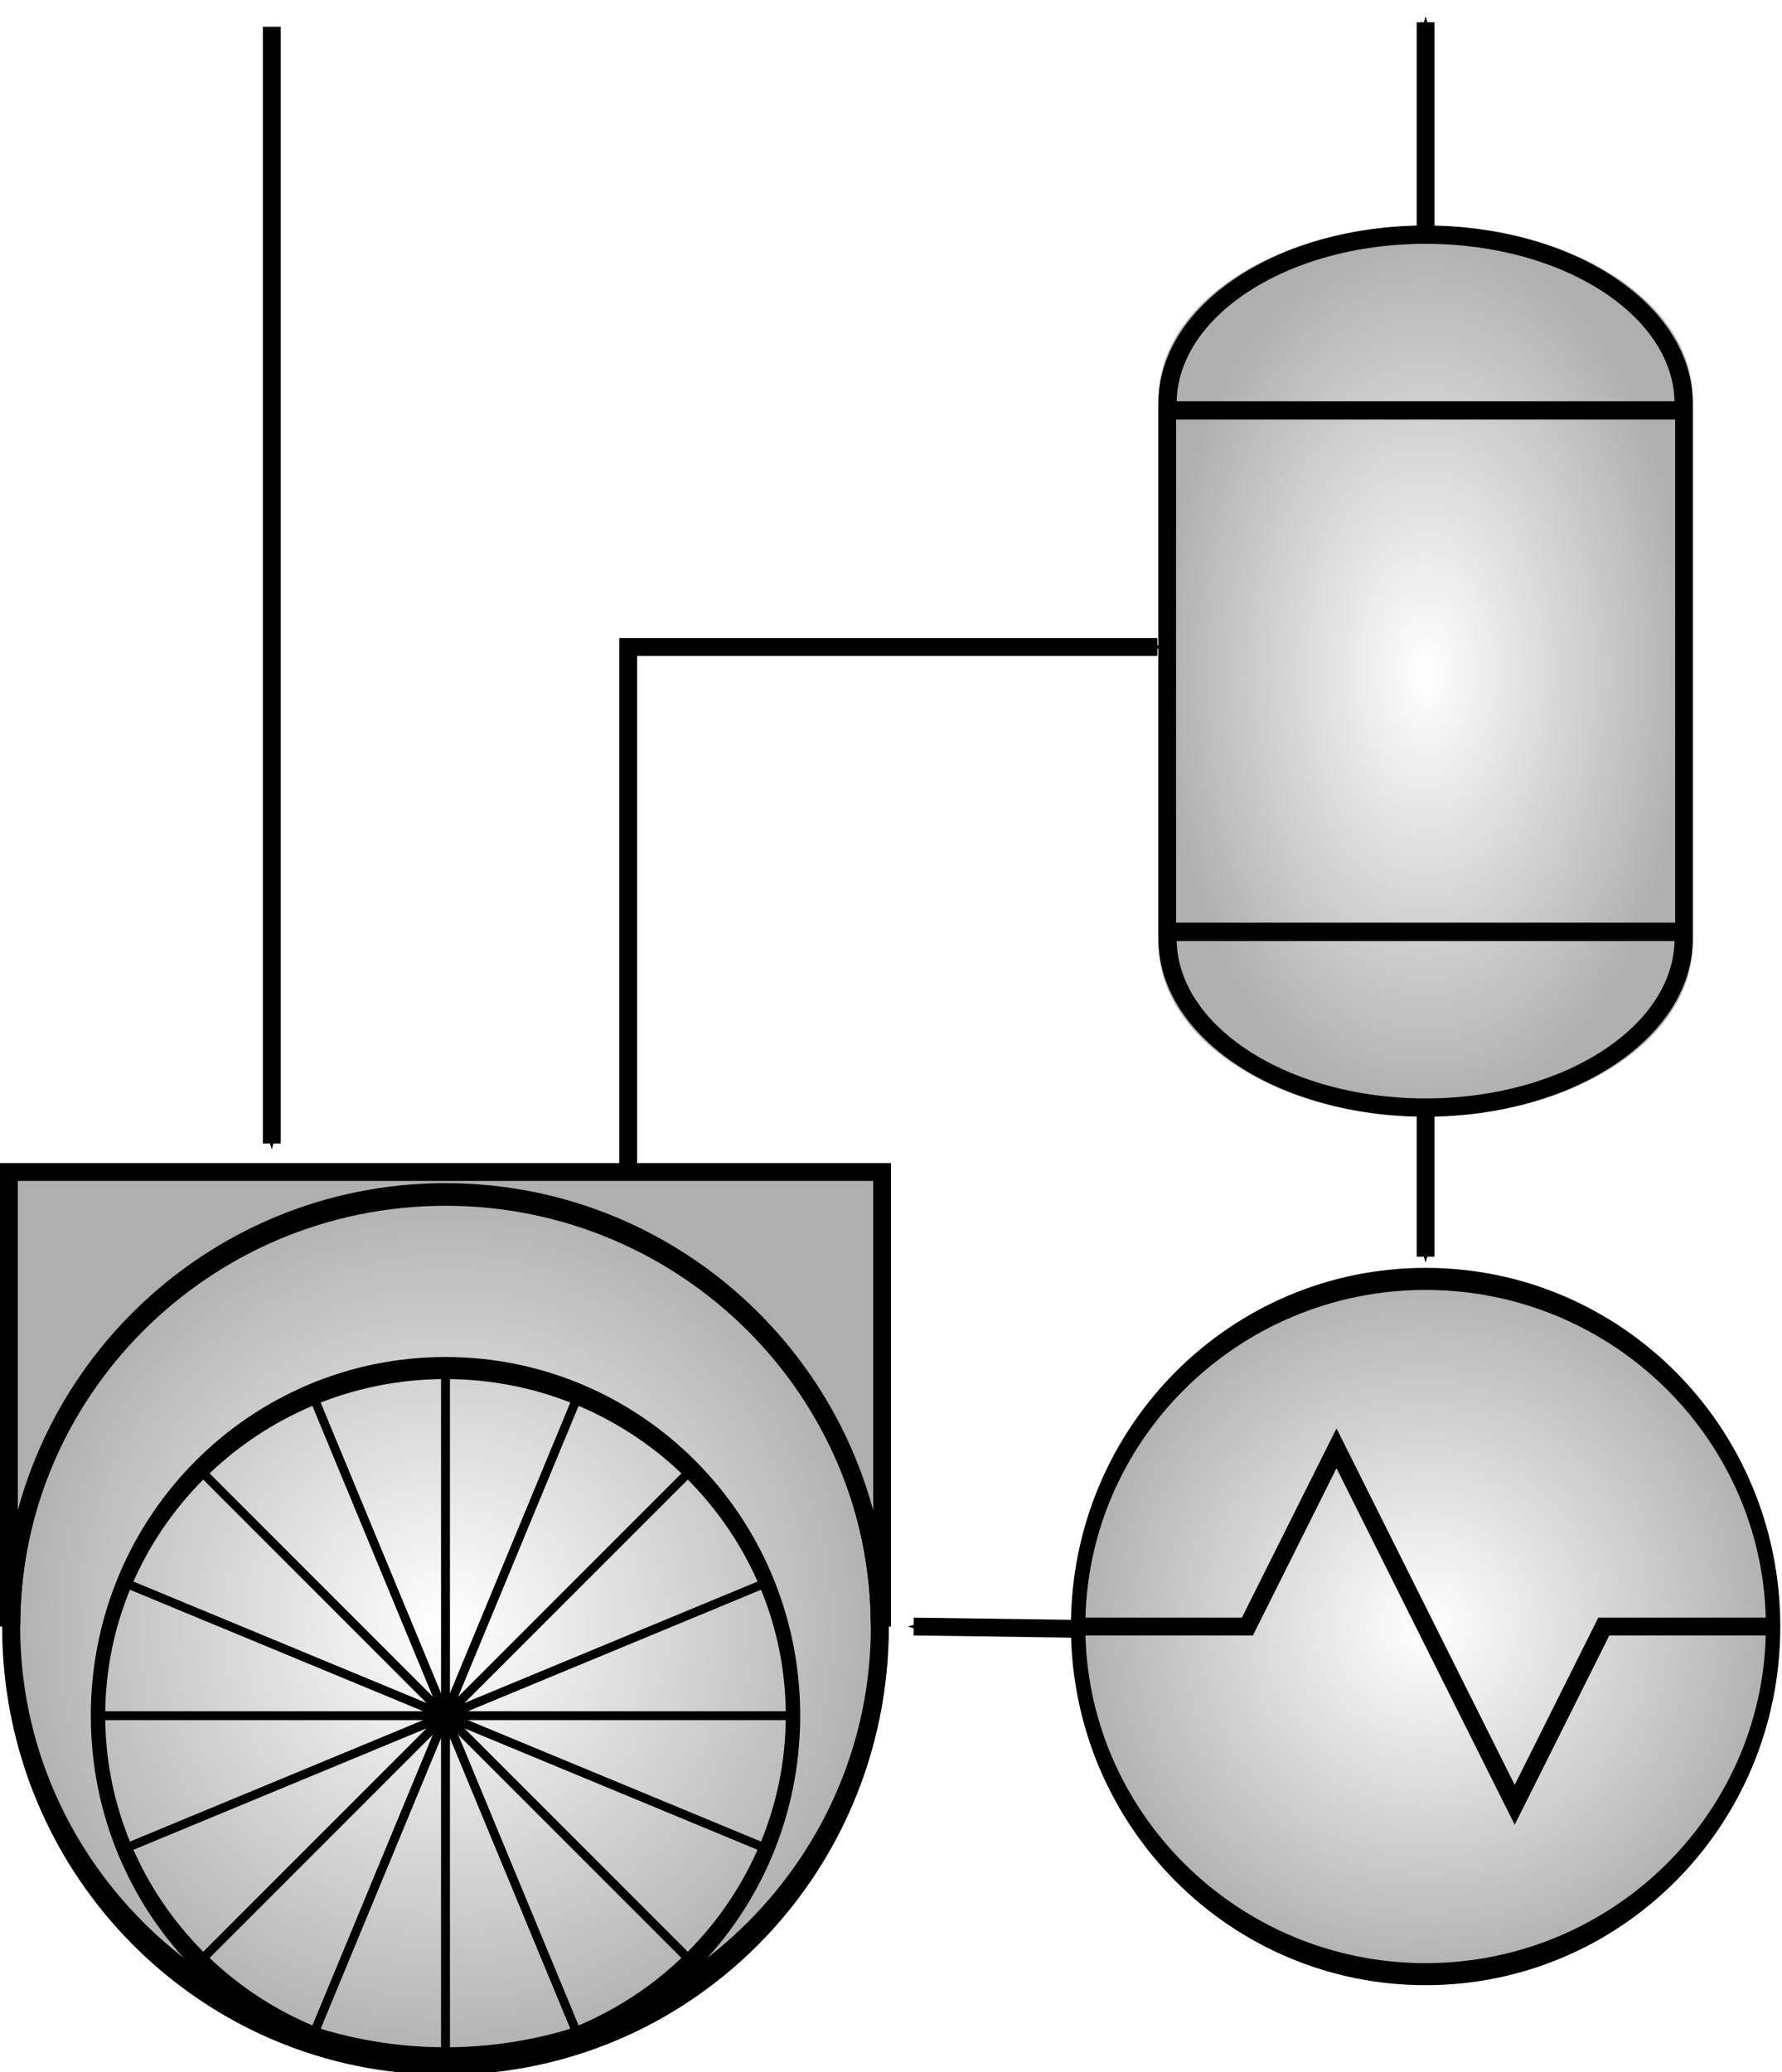 <?xml version="1.0" encoding="UTF-8" standalone="no"?>
<!-- Created with Inkscape (http://www.inkscape.org/) -->

<svg
   xmlns:dc="http://purl.org/dc/elements/1.1/"
   xmlns:cc="http://creativecommons.org/ns#"
   xmlns:rdf="http://www.w3.org/1999/02/22-rdf-syntax-ns#"
   xmlns:svg="http://www.w3.org/2000/svg"
   xmlns="http://www.w3.org/2000/svg"
   xmlns:xlink="http://www.w3.org/1999/xlink"
   xmlns:sodipodi="http://sodipodi.sourceforge.net/DTD/sodipodi-0.dtd"
   xmlns:inkscape="http://www.inkscape.org/namespaces/inkscape"
   width="200"
   height="232.5"
   id="svg2"
   version="1.1"
   inkscape:version="0.48.5 r10040"
   sodipodi:docname="LiquidRingVacuumPump.svg">
  <defs
     id="defs4">
    <marker
       inkscape:stockid="Arrow1Mstart"
       orient="auto"
       refY="0.0"
       refX="0.0"
       id="Arrow1Mstart"
       style="overflow:visible">
      <path
         id="path7115"
         d="M 0.0,0.0 L 5.0,-5.0 L -12.5,0.0 L 5.0,5.0 L 0.0,0.0 z "
         style="fill-rule:evenodd;stroke:#000000;stroke-width:1.0pt;marker-start:none"
         transform="scale(0.4) translate(10,0)" />
    </marker>
    <marker
       inkscape:stockid="Arrow1Send"
       orient="auto"
       refY="0"
       refX="0"
       id="Arrow1Send"
       style="overflow:visible">
      <path
         id="path7124"
         d="M 0,0 5,-5 -12.5,0 5,5 0,0 z"
         style="fill-rule:evenodd;stroke:#000000;stroke-width:1pt;marker-start:none"
         transform="matrix(-0.2,0,0,-0.2,-1.2,0)"
         inkscape:connector-curvature="0" />
    </marker>
    <marker
       inkscape:stockid="Arrow2Lend"
       orient="auto"
       refY="0"
       refX="0"
       id="Arrow2Lend"
       style="overflow:visible">
      <path
         id="path7130"
         style="font-size:12px;fill-rule:evenodd;stroke-width:0.625;stroke-linejoin:round"
         d="M 8.719,4.034 -2.207,0.016 8.719,-4.002 c -1.745,2.372 -1.735,5.617 -6e-7,8.035 z"
         transform="matrix(-1.1,0,0,-1.1,-1.1,0)"
         inkscape:connector-curvature="0" />
    </marker>
    <marker
       inkscape:stockid="Arrow1Mend"
       orient="auto"
       refY="0"
       refX="0"
       id="Arrow1Mend"
       style="overflow:visible">
      <path
         id="path7118"
         d="M 0,0 5,-5 -12.5,0 5,5 0,0 z"
         style="fill-rule:evenodd;stroke:#000000;stroke-width:1pt;marker-start:none"
         transform="matrix(-0.4,0,0,-0.4,-4,0)"
         inkscape:connector-curvature="0" />
    </marker>
    <marker
       inkscape:stockid="Arrow1Lend"
       orient="auto"
       refY="0"
       refX="0"
       id="Arrow1Lend"
       style="overflow:visible">
      <path
         id="path7112"
         d="M 0,0 5,-5 -12.5,0 5,5 0,0 z"
         style="fill-rule:evenodd;stroke:#000000;stroke-width:1pt;marker-start:none"
         transform="matrix(-0.8,0,0,-0.8,-10,0)"
         inkscape:connector-curvature="0" />
    </marker>
    <linearGradient
       id="linearGradient3755">
      <stop
         style="stop-color:#000000;stop-opacity:0;"
         offset="0"
         id="stop3757" />
      <stop
         id="stop5918"
         offset="0.704"
         style="stop-color:#000000;stop-opacity:0.039;" />
      <stop
         style="stop-color:#000000;stop-opacity:0.216;"
         offset="1"
         id="stop3759" />
    </linearGradient>
    <radialGradient
       inkscape:collect="always"
       xlink:href="#linearGradient3755-8"
       id="radialGradient6526"
       cx="-57.75"
       cy="-13.75"
       fx="-57.75"
       fy="-13.75"
       r="38.277"
       gradientTransform="matrix(1,0,0,0.66,0,-4.67)"
       gradientUnits="userSpaceOnUse" />
    <radialGradient
       gradientUnits="userSpaceOnUse"
       gradientTransform="matrix(1.034,0,0,1.724,0.034,-743.089)"
       r="29"
       fy="1025.098"
       fx="28"
       cy="1025.098"
       cx="28"
       id="radialGradient5916"
       xlink:href="#linearGradient3755-8"
       inkscape:collect="always" />
    <radialGradient
       gradientUnits="userSpaceOnUse"
       gradientTransform="matrix(1,0,0,1.689,66.656,935.92)"
       r="29"
       fy="52.812"
       fx="-38.656"
       cy="52.812"
       cx="-38.656"
       id="radialGradient4467"
       xlink:href="#linearGradient3755-8"
       inkscape:collect="always" />
    <linearGradient
       id="linearGradient3755-8">
      <stop
         id="stop3757-1"
         offset="0"
         style="stop-color:#ffffff;stop-opacity:1;" />
      <stop
         id="stop3759-0"
         offset="1"
         style="stop-color:#afafaf;stop-opacity:1;" />
    </linearGradient>
    <radialGradient
       inkscape:collect="always"
       xlink:href="#linearGradient3755-8"
       id="radialGradient6548"
       gradientUnits="userSpaceOnUse"
       gradientTransform="matrix(1,0,0,0.66,0,-4.67)"
       cx="-57.75"
       cy="-13.75"
       fx="-57.75"
       fy="-13.75"
       r="38.277" />
  </defs>
  <sodipodi:namedview
     id="base"
     pagecolor="#ffffff"
     bordercolor="#666666"
     borderopacity="1.0"
     inkscape:pageopacity="0.0"
     inkscape:pageshadow="2"
     inkscape:zoom="2"
     inkscape:cx="0.75551984"
     inkscape:cy="103.35092"
     inkscape:document-units="px"
     inkscape:current-layer="layer1"
     showgrid="true"
     inkscape:window-width="1440"
     inkscape:window-height="853"
     inkscape:window-x="-3"
     inkscape:window-y="-3"
     inkscape:window-maximized="1"
     fit-margin-top="0"
     fit-margin-left="0"
     fit-margin-right="0"
     fit-margin-bottom="0"
     inkscape:snap-global="false"
     showguides="true"
     inkscape:guide-bbox="true">
    <inkscape:grid
       type="xygrid"
       id="grid3850"
       empspacing="5"
       visible="true"
       enabled="true"
       snapvisiblegridlinesonly="true"
       originx="0px"
       originy="0px"
       spacingx="10px"
       spacingy="10px" />
  </sodipodi:namedview>
  <g
     inkscape:label="Livello 1"
     inkscape:groupmode="layer"
     id="layer1"
     transform="translate(140.993,-831.574)">
    <path
       transform="matrix(1.3,0,0,1.99,-15.918,1041.434)"
       d="m -20.25,-13.75 c 0,13.531 -16.789,24.5 -37.5,24.5 -20.711,0 -37.5,-10.969 -37.5,-24.5 0,-13.531 16.789,-24.5 37.5,-24.5 20.711,0 37.5,10.969 37.5,24.5 z"
       sodipodi:ry="24.5"
       sodipodi:rx="37.5"
       sodipodi:cy="-13.750229"
       sodipodi:cx="-57.75"
       id="path6546"
       style="fill:url(#radialGradient6548);fill-opacity:1.0;stroke:#000000;stroke-width:1.555;stroke-miterlimit:4;stroke-opacity:1;stroke-dasharray:none"
       sodipodi:type="arc" />
    <path
       transform="matrix(1.04,0,0,1.592,-30.933,1045.962)"
       d="m -20.25,-13.75 c 0,13.531 -16.789,24.5 -37.5,24.5 -20.711,0 -37.5,-10.969 -37.5,-24.5 0,-13.531 16.789,-24.5 37.5,-24.5 20.711,0 37.5,10.969 37.5,24.5 z"
       sodipodi:ry="24.5"
       sodipodi:rx="37.5"
       sodipodi:cy="-13.750229"
       sodipodi:cx="-57.75"
       id="path6550"
       style="fill:none;stroke:#000000;stroke-width:1.555;stroke-miterlimit:4;stroke-opacity:1;stroke-dasharray:none"
       sodipodi:type="arc" />
    <path
       sodipodi:type="arc"
       style="fill:url(#radialGradient6526);fill-opacity:1.0;stroke:#000000;stroke-width:1.555;stroke-miterlimit:4;stroke-opacity:1;stroke-dasharray:none"
       id="path6514"
       sodipodi:cx="-57.75"
       sodipodi:cy="-13.750229"
       sodipodi:rx="37.5"
       sodipodi:ry="24.5"
       d="m -20.25,-13.75 c 0,13.531 -16.789,24.5 -37.5,24.5 -20.711,0 -37.5,-10.969 -37.5,-24.5 0,-13.531 16.789,-24.5 37.5,-24.5 20.711,0 37.5,10.969 37.5,24.5 z"
       transform="matrix(1.04,0,0,1.592,79.067,1035.962)" />
    <path
       style="fill:none;stroke:#000000;stroke-width:2;stroke-linecap:butt;stroke-linejoin:miter;stroke-miterlimit:4;stroke-opacity:1;stroke-dasharray:none"
       d="M 1,40 20,40 30,20 50,60 60,40 79,40"
       id="path6547"
       inkscape:connector-curvature="0"
       transform="translate(-20.993,974.074)"
       sodipodi:nodetypes="cccccc" />
    <g
       transform="translate(-9.993,-117.2)"
       id="layer1-7"
       inkscape:label="Livello 1">
      <path
         sodipodi:nodetypes="ssccccssccccss"
         inkscape:connector-curvature="0"
         id="path3811-4"
         d="m 29,974.081 c -16.555,0 -29.968,8.666 -29.968,19.366 0,0.259 0.017,0.509 0.032,0.766 l -0.065,0 0,59.756 0.065,0 c -0.015,0.245 -0.032,0.486 -0.032,0.734 0,10.699 13.413,19.366 29.968,19.366 16.555,0 29.968,-8.666 29.968,-19.366 -0.073,-0.227 0.028,-0.643 0.032,-0.734 l 0,-59.756 -0.065,0 c 0.016,-0.256 0.032,-0.507 0.032,-0.766 0,-10.699 -13.413,-19.366 -29.968,-19.366 z"
         style="fill:url(#radialGradient5916);fill-opacity:1;fill-rule:evenodd;stroke:none" />
      <rect
         y="994.818"
         x="-0.004"
         height="58.512"
         width="58.008"
         id="rect3801"
         style="fill:none;stroke:#000000;stroke-width:1.992;stroke-miterlimit:4;stroke-opacity:1;stroke-dasharray:none" />
      <path
         id="path3811"
         d="m 29,975.105 c -16.003,0 -28.969,8.489 -28.969,18.969 0,0.254 0.016,0.499 0.031,0.75 l 57.875,0 c 0.015,-0.251 0.031,-0.496 0.031,-0.75 0,-10.48 -12.966,-18.969 -28.969,-18.969 z"
         style="fill:none;stroke:#000000;stroke-width:2.048;stroke-miterlimit:4;stroke-opacity:1;stroke-dasharray:none"
         inkscape:connector-curvature="0" />
      <path
         id="path3811-8"
         d="m 0.062,1053.324 c -0.015,0.251 -0.031,0.496 -0.031,0.75 0,10.48 12.966,18.969 28.969,18.969 16.003,0 28.969,-8.489 28.969,-18.969 0,-0.254 -0.016,-0.499 -0.031,-0.75 l -57.875,0 z"
         style="fill:none;stroke:#000000;stroke-width:2.048;stroke-miterlimit:4;stroke-opacity:1;stroke-dasharray:none"
         inkscape:connector-curvature="0" />
    </g>
    <path
       style="fill:#afafaf;fill-opacity:1;stroke:#000000;stroke-width:2;stroke-miterlimit:4;stroke-opacity:1;stroke-dasharray:none"
       d="m -119,-11 0,50 0.281,0 C -118.182,12.541 -96.587,-8.75 -70,-8.75 c 26.587,0 48.182,21.291 48.719,47.75 L -21,39 l 0,-50 -98,0 z"
       transform="translate(-20.993,974.074)"
       id="rect7062"
       inkscape:connector-curvature="0" />
    <path
       style="fill:none;stroke:#000000;stroke-width:1px;stroke-linecap:butt;stroke-linejoin:miter;stroke-opacity:1"
       d="m -70,11 0,78"
       id="path7074"
       inkscape:connector-curvature="0"
       transform="translate(-20.993,974.074)"
       sodipodi:nodetypes="cc" />
    <path
       sodipodi:nodetypes="cc"
       inkscape:connector-curvature="0"
       id="path7076"
       d="m -105.918,988.042 29.849,72.063"
       style="fill:none;stroke:#000000;stroke-width:1px;stroke-linecap:butt;stroke-linejoin:miter;stroke-opacity:1" />
    <path
       style="fill:none;stroke:#000000;stroke-width:1px;stroke-linecap:butt;stroke-linejoin:miter;stroke-opacity:1"
       d="m -118.57,996.496 55.154,55.154"
       id="path7088"
       inkscape:connector-curvature="0"
       sodipodi:nodetypes="cc" />
    <path
       sodipodi:nodetypes="cc"
       inkscape:connector-curvature="0"
       id="path7090"
       d="m -127.024,1009.149 72.063,29.849"
       style="fill:none;stroke:#000000;stroke-width:1px;stroke-linecap:butt;stroke-linejoin:miter;stroke-opacity:1" />
    <path
       style="fill:none;stroke:#000000;stroke-width:1px;stroke-linecap:butt;stroke-linejoin:miter;stroke-opacity:1"
       d="m -129.993,1024.074 78,-10e-5"
       id="path7092"
       inkscape:connector-curvature="0"
       sodipodi:nodetypes="cc" />
    <path
       sodipodi:nodetypes="cc"
       inkscape:connector-curvature="0"
       id="path7094"
       d="m -127.024,1038.998 72.063,-29.849"
       style="fill:none;stroke:#000000;stroke-width:1px;stroke-linecap:butt;stroke-linejoin:miter;stroke-opacity:1" />
    <path
       style="fill:none;stroke:#000000;stroke-width:1px;stroke-linecap:butt;stroke-linejoin:miter;stroke-opacity:1"
       d="m -118.57,1051.651 55.154,-55.154"
       id="path7096"
       inkscape:connector-curvature="0"
       sodipodi:nodetypes="cc" />
    <path
       sodipodi:nodetypes="cc"
       inkscape:connector-curvature="0"
       id="path7098"
       d="m -105.918,1060.105 29.849,-72.063"
       style="fill:none;stroke:#000000;stroke-width:1px;stroke-linecap:butt;stroke-linejoin:miter;stroke-opacity:1" />
    <path
       style="fill:none;stroke:#000000;stroke-width:2;stroke-linecap:butt;stroke-linejoin:miter;stroke-miterlimit:4;stroke-opacity:1;stroke-dasharray:none;marker-end:url(#Arrow1Mend)"
       d="M 0.625,40.25 -17.462,40"
       id="path7100"
       inkscape:connector-curvature="0"
       transform="translate(-20.993,974.074)"
       sodipodi:nodetypes="cc" />
    <path
       style="fill:none;stroke:#000000;stroke-width:2;stroke-linecap:butt;stroke-linejoin:miter;stroke-miterlimit:4;stroke-opacity:1;stroke-dasharray:none;marker-start:url(#Arrow1Mstart);marker-end:none"
       d="m 19.007,972.574 0,-16.825"
       id="path7102"
       inkscape:connector-curvature="0"
       sodipodi:nodetypes="cc" />
    <path
       style="fill:none;stroke:#000000;stroke-width:2;stroke-linecap:butt;stroke-linejoin:miter;stroke-miterlimit:4;stroke-opacity:1;stroke-dasharray:none;marker-end:url(#Arrow1Mend)"
       d="m -49.497,-11.57 0,-58.336 59.397,0"
       id="path8302"
       inkscape:connector-curvature="0"
       transform="translate(-20.993,974.074)" />
    <path
       style="fill:none;stroke:#000000;stroke-width:2;stroke-linecap:butt;stroke-linejoin:miter;stroke-miterlimit:4;stroke-opacity:1;stroke-dasharray:none;marker-start:url(#Arrow1Mstart);marker-end:none"
       d="m -89.5,-14.2 0,-125.3"
       id="path8304"
       inkscape:connector-curvature="0"
       transform="translate(-20.993,974.074)"
       sodipodi:nodetypes="cc" />
    <path
       style="fill:none;stroke:#000000;stroke-width:2;stroke-linecap:butt;stroke-linejoin:miter;stroke-miterlimit:4;stroke-opacity:1;stroke-dasharray:none;marker-end:url(#Arrow1Mend)"
       d="m 40,-116 0,-24"
       id="path8306"
       inkscape:connector-curvature="0"
       transform="translate(-20.993,974.074)" />
  </g>
</svg>
